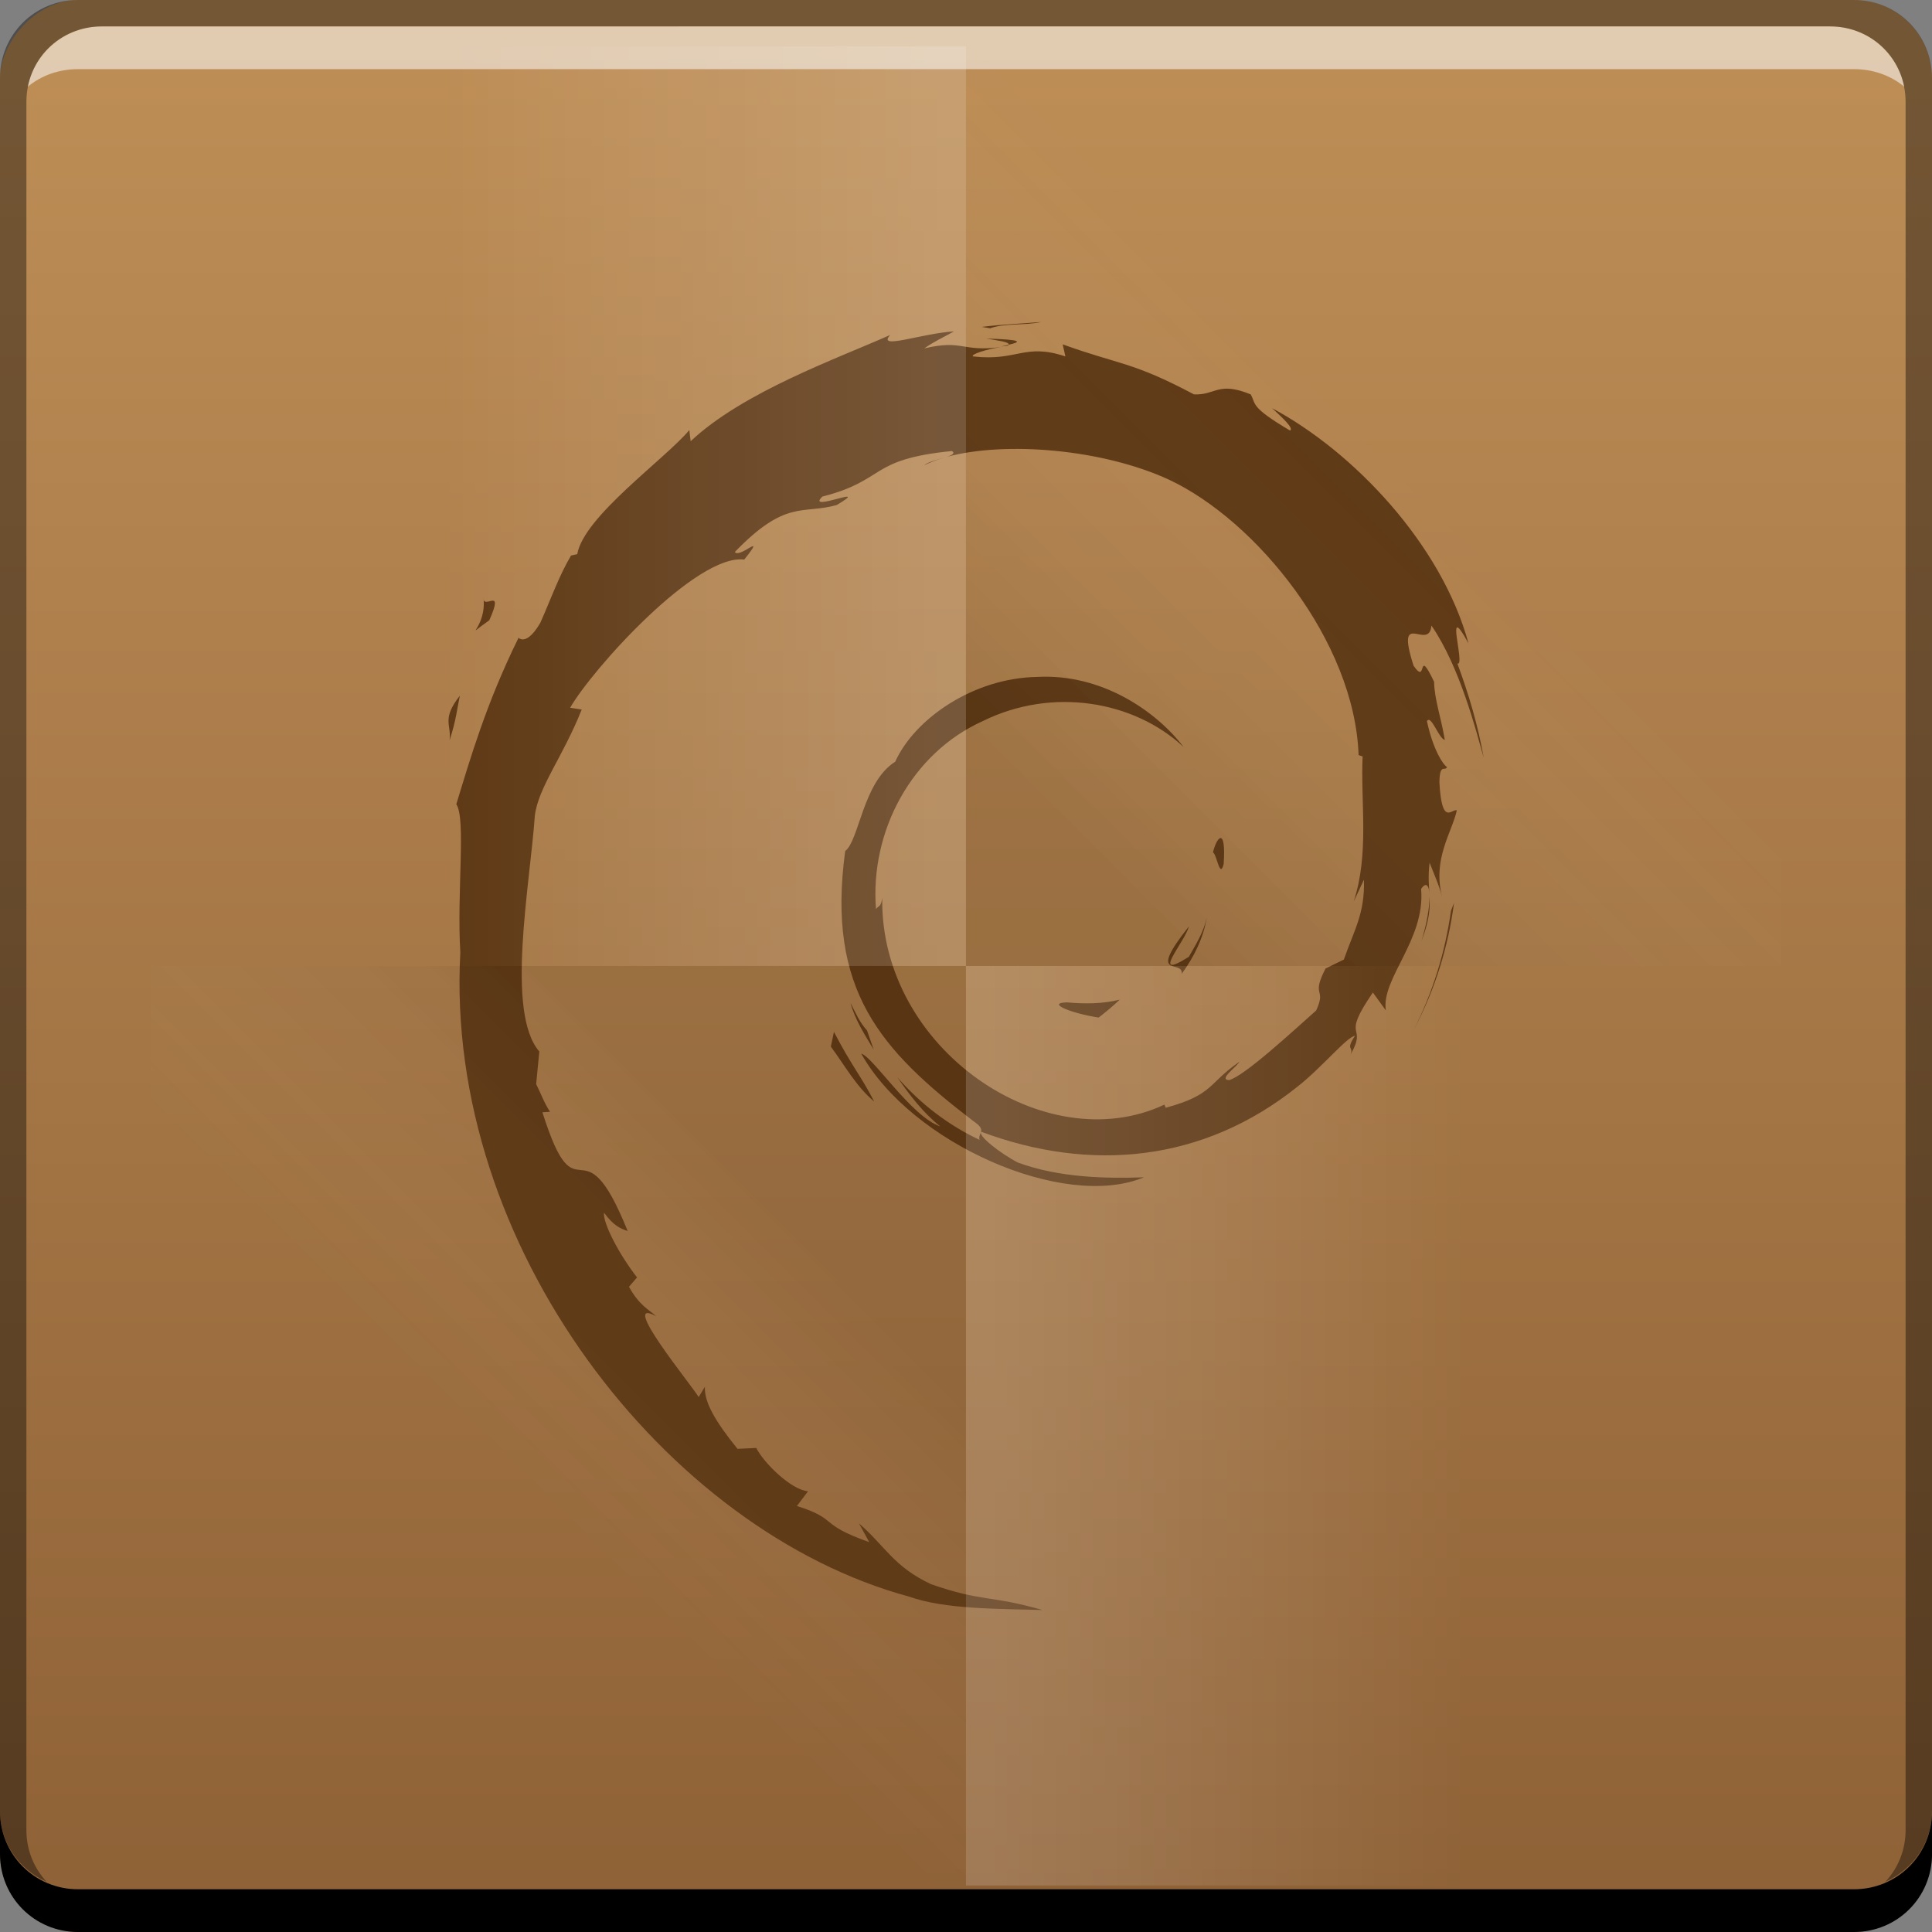 <?xml version="1.0" encoding="UTF-8" standalone="no"?>
<!-- Created with Inkscape (http://www.inkscape.org/) -->

<svg
   xmlns:dc="http://purl.org/dc/elements/1.1/"
   xmlns:cc="http://creativecommons.org/ns#"
   xmlns:rdf="http://www.w3.org/1999/02/22-rdf-syntax-ns#"
   xmlns:svg="http://www.w3.org/2000/svg"
   xmlns="http://www.w3.org/2000/svg"
   xmlns:xlink="http://www.w3.org/1999/xlink"
   xmlns:sodipodi="http://sodipodi.sourceforge.net/DTD/sodipodi-0.dtd"
   xmlns:inkscape="http://www.inkscape.org/namespaces/inkscape"
   width="48"
   height="48"
   id="svg6387"
   version="1.1"
   inkscape:version="0.48+devel r12269"
   sodipodi:docname="application-x-deb.svg">
  <rect width="100%" height="100%" fill="#808080" stroke="none"/>
  <defs
     id="defs6389">
    <linearGradient
       id="linearGradient943-9">
      <stop
         id="stop945-1"
         offset="0"
         style="stop-color:#8e6136;stop-opacity:1" />
      <stop
         id="stop947-6"
         offset="1"
         style="stop-color:#bf8f57;stop-opacity:1" />
    </linearGradient>
    <linearGradient
       y2="13.074"
       x2="11.58"
       y1="21.89"
       x1="20.396"
       gradientTransform="matrix(-1,0,0,1,149.714,648.362)"
       gradientUnits="userSpaceOnUse"
       id="linearGradient6280"
       xlink:href="#linearGradient6288"
       inkscape:collect="always" />
    <linearGradient
       inkscape:collect="always"
       id="linearGradient6288">
      <stop
         style="stop-color:#000000;stop-opacity:0.131"
         offset="0"
         id="stop6290" />
      <stop
         style="stop-color:#ffffff;stop-opacity:0;"
         offset="1"
         id="stop6292" />
    </linearGradient>
    <linearGradient
       gradientUnits="userSpaceOnUse"
       y2="13.074"
       x2="11.019"
       y1="13.074"
       x1="23.533"
       id="linearGradient6268"
       xlink:href="#linearGradient6262"
       inkscape:collect="always"
       gradientTransform="translate(101.714,648.362)" />
    <linearGradient
       id="linearGradient6262"
       inkscape:collect="always">
      <stop
         id="stop6264"
         offset="0"
         style="stop-color:#ffffff;stop-opacity:0.257" />
      <stop
         id="stop6266"
         offset="1"
         style="stop-color:#ffffff;stop-opacity:0;" />
    </linearGradient>
    <linearGradient
       inkscape:collect="always"
       xlink:href="#linearGradient6282"
       id="linearGradient942"
       gradientUnits="userSpaceOnUse"
       gradientTransform="matrix(1,0,0,-1,101.714,696.362)"
       x1="17.606"
       y1="19.661"
       x2="11.019"
       y2="13.074" />
    <linearGradient
       inkscape:collect="always"
       id="linearGradient6282">
      <stop
         style="stop-color:#000000;stop-opacity:0.11"
         offset="0"
         id="stop6284" />
      <stop
         style="stop-color:#ffffff;stop-opacity:0;"
         offset="1"
         id="stop6286" />
    </linearGradient>
    <linearGradient
       inkscape:collect="always"
       xlink:href="#linearGradient6262"
       id="linearGradient924"
       gradientUnits="userSpaceOnUse"
       gradientTransform="matrix(-1,0,0,1,149.714,671.206)"
       x1="23.533"
       y1="13.074"
       x2="11.58"
       y2="13.074" />
    <linearGradient
       gradientTransform="translate(36.821,352.726)"
       gradientUnits="userSpaceOnUse"
       y2="-1001.09"
       x2="92.143"
       y1="-1049.092"
       x1="92.143"
       id="linearGradient58"
       xlink:href="#linearGradient943-9"
       inkscape:collect="always" />
  </defs>
  <sodipodi:namedview
     id="base"
     pagecolor="#ffffff"
     bordercolor="#666666"
     borderopacity="1.0"
     inkscape:pageopacity="0.0"
     inkscape:pageshadow="2"
     inkscape:zoom="1.979899"
     inkscape:cx="20.774534"
     inkscape:cy="16.193382"
     inkscape:document-units="px"
     inkscape:current-layer="layer1"
     showgrid="false"
     fit-margin-top="0"
     fit-margin-left="0"
     fit-margin-right="0"
     fit-margin-bottom="0"
     inkscape:window-width="1366"
     inkscape:window-height="716"
     inkscape:window-x="0"
     inkscape:window-y="28"
     inkscape:window-maximized="1" />
  <g
     inkscape:label="Capa 1"
     inkscape:groupmode="layer"
     id="layer1"
     transform="translate(-101.714,-648.362)">
    <rect
       style="fill:url(#linearGradient58);fill-opacity:1;stroke:none"
       id="rect2991-1-7-3"
       width="48"
       height="48"
       x="101.714"
       y="-696.362"
       ry="1.945"
       transform="scale(1,-1)" />
    <path
       inkscape:connector-curvature="0"
       style="fill:#5f3915;fill-opacity:1"
       d="m 127.58,656.362 c -0.495,0.04 -0.987,0.06 -1.475,0.122 l 0.211,0.034 C 126.673,656.387 127.198,656.45 127.58,656.362 z m -2.163,0.233 c -0.806,0.048 -1.931,0.471 -1.586,0.089 -1.314,0.586 -3.648,1.41 -4.958,2.64 l -0.033,-0.277 c -0.601,0.719 -2.625,2.149 -2.784,3.083 l -0.155,0.034 c -0.312,0.528 -0.519,1.131 -0.765,1.675 -0.408,0.696 -0.602,0.268 -0.543,0.377 -0.803,1.629 -1.198,3.003 -1.542,4.126 0.246,0.366 0.008,2.206 0.1,3.682 -0.402,7.291 5.113,14.372 11.147,16.005 0.883,0.316 2.198,0.302 3.316,0.333 -1.32,-0.377 -1.486,-0.194 -2.773,-0.643 -0.926,-0.437 -1.129,-0.939 -1.786,-1.509 l 0.255,0.466 c -1.288,-0.455 -0.749,-0.567 -1.797,-0.898 l 0.277,-0.366 c -0.417,-0.032 -1.098,-0.703 -1.287,-1.076 l -0.466,0.022 c -0.548,-0.676 -0.831,-1.163 -0.81,-1.542 l -0.155,0.255 c -0.166,-0.286 -2.014,-2.531 -1.054,-2.007 -0.177,-0.162 -0.42,-0.265 -0.677,-0.732 l 0.2,-0.233 c -0.461,-0.595 -0.85,-1.354 -0.821,-1.608 0.245,0.333 0.419,0.398 0.588,0.455 -1.167,-2.896 -1.234,-0.16 -2.118,-2.95 l 0.189,-0.012 c -0.143,-0.216 -0.229,-0.458 -0.344,-0.688 l 0.078,-0.81 c -0.84,-0.97 -0.233,-4.123 -0.111,-5.856 0.083,-0.704 0.696,-1.461 1.165,-2.64 l -0.288,-0.044 c 0.546,-0.954 3.132,-3.829 4.326,-3.682 0.578,-0.725 -0.119,-0.012 -0.233,-0.189 1.27,-1.313 1.672,-0.928 2.529,-1.165 0.924,-0.548 -0.793,0.211 -0.355,-0.211 1.597,-0.408 1.131,-0.925 3.217,-1.131 0.09,0.05 0.005,0.102 -0.122,0.144 1.469,-0.396 3.875,-0.189 5.513,0.566 2.171,1.015 4.617,4.021 4.714,6.844 l 0.1,0.034 c -0.054,1.122 0.171,2.412 -0.222,3.605 l 0.255,-0.544 c 0.026,0.841 -0.246,1.256 -0.499,1.985 l -0.455,0.222 c -0.374,0.728 0.035,0.463 -0.233,1.043 -0.585,0.52 -1.782,1.628 -2.163,1.73 -0.278,-0.012 0.194,-0.33 0.255,-0.455 -0.783,0.538 -0.632,0.815 -1.83,1.142 l -0.033,-0.078 c -2.956,1.391 -7.063,-1.374 -7.01,-5.135 -0.03,0.238 -0.09,0.181 -0.155,0.277 -0.153,-1.934 0.886,-3.875 2.651,-4.67 1.725,-0.853 3.756,-0.509 4.991,0.643 -0.678,-0.889 -2.037,-1.829 -3.638,-1.741 -1.568,0.025 -3.036,1.024 -3.527,2.107 -0.802,0.504 -0.893,1.954 -1.242,2.218 -0.471,3.464 0.886,4.95 3.183,6.71 0.361,0.243 0.107,0.28 0.155,0.466 -0.762,-0.356 -1.467,-0.891 -2.041,-1.553 0.305,0.445 0.639,0.879 1.065,1.22 -0.719,-0.243 -1.683,-1.747 -1.963,-1.808 1.239,2.221 5.034,3.903 7.021,3.072 -0.918,0.032 -2.095,0.014 -3.128,-0.366 -0.434,-0.223 -1.015,-0.679 -0.91,-0.765 2.709,1.011 5.507,0.758 7.853,-1.12 0.596,-0.464 1.242,-1.253 1.431,-1.264 -0.248,0.372 -0.025,0.25 -0.111,0.466 0.444,-0.785 -0.276,-0.336 0.555,-1.542 l 0.322,0.444 c -0.119,-0.796 0.988,-1.758 0.876,-3.017 0.127,-0.192 0.206,-0.086 0.211,0.177 -0.014,-0.235 -0.043,-0.467 0,-0.832 0.103,0.272 0.24,0.567 0.311,0.854 -0.243,-0.948 0.243,-1.6 0.366,-2.152 -0.121,-0.053 -0.374,0.42 -0.433,-0.699 0.008,-0.487 0.14,-0.258 0.189,-0.377 -0.094,-0.053 -0.347,-0.426 -0.499,-1.142 0.11,-0.168 0.293,0.441 0.444,0.466 -0.095,-0.569 -0.259,-1.005 -0.266,-1.442 -0.44,-0.919 -0.154,0.116 -0.51,-0.399 -0.467,-1.46 0.385,-0.336 0.444,-0.998 0.708,1.028 1.112,2.623 1.298,3.283 -0.141,-0.804 -0.374,-1.587 -0.654,-2.34 0.217,0.089 -0.349,-1.655 0.277,-0.499 -0.669,-2.464 -2.859,-4.765 -4.88,-5.845 0.245,0.226 0.556,0.509 0.444,0.555 -1.005,-0.597 -0.832,-0.646 -0.976,-0.898 -0.818,-0.333 -0.867,0.026 -1.409,0 -1.543,-0.818 -1.84,-0.729 -3.261,-1.242 l 0.066,0.299 c -1.022,-0.34 -1.191,0.128 -2.296,0 -0.066,-0.05 0.352,-0.183 0.699,-0.233 -0.987,0.131 -0.94,-0.195 -1.908,0.034 C 124.911,656.851 125.163,656.738 125.417,656.595 z m 11.812,14.031 c 0.007,0.262 -0.065,0.678 -0.2,1.12 C 137.235,671.208 137.247,670.913 137.229,670.626 z m -11.014,-13.853 c 0.283,0.049 0.602,0.088 0.555,0.155 C 127.079,656.859 127.16,656.8 126.216,656.773 z m 0.555,0.155 -0.189,0.044 0.177,-0.022 L 126.771,656.928 z m -1.608,2.806 c -0.177,0.053 -0.396,0.107 -0.488,0.189 C 124.819,659.852 124.983,659.786 125.162,659.734 z m -11.435,3.483 c 0.082,0.764 -0.574,1.059 0.144,0.555 C 114.257,662.9 113.721,663.533 113.726,663.217 z m -0.588,2.429 c -0.459,0.586 -0.207,0.71 -0.255,1.109 C 113.05,666.246 113.075,665.941 113.139,665.646 z m 18.9,3.538 c -0.065,0 -0.146,0.173 -0.189,0.355 0.097,0.052 0.171,0.672 0.266,0.288 C 132.148,669.35 132.103,669.182 132.039,669.184 z m 5.801,1.608 -0.078,0.2 c -0.141,1.014 -0.447,2.019 -0.921,2.95 C 137.363,672.961 137.698,671.881 137.839,670.792 z m -6.145,0.366 c -0.071,0.351 -0.263,0.656 -0.444,0.976 -0.991,0.624 -0.093,-0.376 0,-0.754 -1.065,1.342 -0.139,0.8 -0.177,1.176 C 131.39,672.12 131.615,671.652 131.695,671.158 z m -2.163,2.041 c -0.43,0.106 -0.867,0.106 -1.309,0.067 -0.53,0.012 0.096,0.271 0.787,0.377 C 129.202,673.494 129.378,673.347 129.532,673.2 z m -6.688,0.078 c 0.116,0.43 0.354,0.789 0.577,1.164 l -0.166,-0.477 C 123.07,673.761 122.967,673.521 122.844,673.277 z m -0.41,0.721 -0.078,0.366 c 0.348,0.473 0.631,0.994 1.076,1.364 C 123.113,675.104 122.871,674.843 122.433,673.998 Z"
       id="path2820" />
    <path
       inkscape:connector-curvature="0"
       style="fill:#000000;fill-opacity:1;stroke:none"
       d="m 101.714,693.362 0,1.062 c 0,1.077 0.86,1.938 1.938,1.938 l 44.125,0 c 1.077,0 1.938,-0.86 1.938,-1.938 l 0,-1.062 c 0,1.077 -0.86,1.938 -1.938,1.938 l -44.125,0 C 102.574,695.3 101.714,694.439 101.714,693.362 Z"
       id="rect846-0" />
    <path
       inkscape:connector-curvature="0"
       style="fill:#ffffff;fill-opacity:0.537;stroke:none"
       d="m 104.246,649.018 c -0.917,0 -1.671,0.639 -1.844,1.5 0.336,-0.28 0.775,-0.438 1.25,-0.438 l 44.125,0 c 0.475,0 0.914,0.158 1.25,0.438 -0.173,-0.861 -0.927,-1.5 -1.844,-1.5 L 104.246,649.018 Z"
       id="path7515-3" />
    <path
       inkscape:connector-curvature="0"
       style="fill:#000000;fill-opacity:0.392;stroke:none"
       d="m 103.652,648.362 c -1.077,0 -1.938,0.86 -1.938,1.938 l 0,43.062 c 0,0.793 0.48,1.449 1.156,1.75 -0.309,-0.333 -0.5,-0.782 -0.5,-1.281 l 0,-42.938 c 0,-1.048 0.827,-1.875 1.875,-1.875 l 42.938,0 c 1.048,0 1.875,0.827 1.875,1.875 l 0,42.938 c 0,0.499 -0.191,0.948 -0.5,1.281 0.676,-0.301 1.156,-0.957 1.156,-1.75 l 0,-43.062 c 0,-1.077 -0.86,-1.938 -1.938,-1.938 L 103.652,648.362 Z"
       id="rect4280-1" />
    <path
       style="opacity:0.6;color:#000000;fill:url(#linearGradient924);fill-opacity:1;fill-rule:nonzero;stroke:none;stroke-width:1;marker:none;visibility:visible;display:inline;overflow:visible;enable-background:accumulate"
       d="m 125.713,672.362 0,22.844 20.062,0 c 0.108,-0.243 0.188,-0.497 0.188,-0.781 l 0,-21.562 c -0.643,-0.313 -1.361,-0.5 -2.125,-0.5 L 125.713,672.362 Z"
       id="path6270"
       inkscape:connector-curvature="0" />
    <path
       style="opacity:0.6;color:#000000;fill:url(#linearGradient942);fill-opacity:1;fill-rule:nonzero;stroke:none;stroke-width:1;marker:none;visibility:visible;display:inline;overflow:visible;enable-background:accumulate"
       d="m 105.463,672.362 0,22.062 c 0,0.101 0.017,0.184 0.031,0.281 0.637,0.305 1.34,0.5 2.094,0.5 l 18.125,0 0,-22.844 L 105.463,672.362 Z"
       id="path6274"
       inkscape:connector-curvature="0" />
    <path
       style="opacity:0.6;color:#000000;fill:url(#linearGradient6268);fill-opacity:1;fill-rule:nonzero;stroke:none;stroke-width:1;marker:none;visibility:visible;display:inline;overflow:visible;enable-background:accumulate"
       d="m 107.588,649.518 c -0.754,0 -1.457,0.195 -2.094,0.5 -0.015,0.097 -0.031,0.18 -0.031,0.281 l 0,22.062 20.25,0 0,-22.844 L 107.588,649.518 Z"
       id="path6249"
       inkscape:connector-curvature="0" />
    <path
       style="opacity:0.6;color:#000000;fill:url(#linearGradient6280);fill-opacity:1;fill-rule:nonzero;stroke:none;stroke-width:1;marker:none;visibility:visible;display:inline;overflow:visible;enable-background:accumulate"
       d="m 125.713,649.518 0,22.844 20.25,0 0,-22.062 c 0,-0.101 -0.017,-0.184 -0.031,-0.281 -0.637,-0.305 -1.34,-0.5 -2.094,-0.5 L 125.713,649.518 Z"
       id="path6276"
       inkscape:connector-curvature="0" />
  </g>
</svg>
